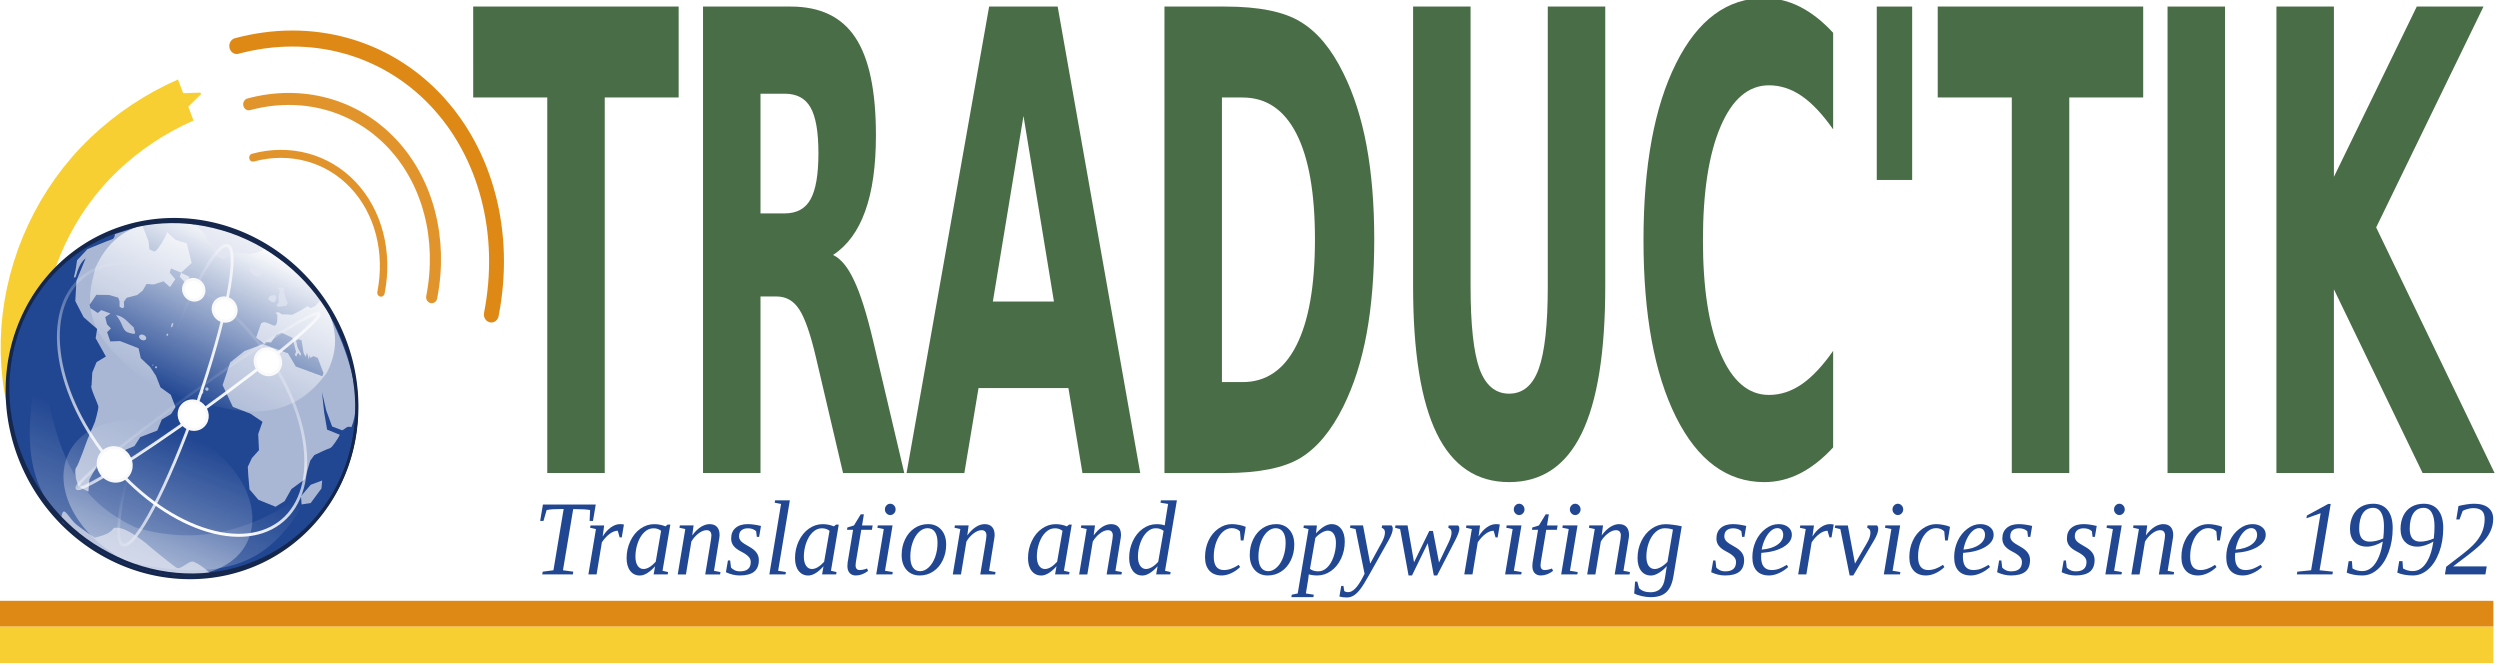<?xml version="1.0" encoding="UTF-8" standalone="no"?>
<!-- Created with Inkscape (http://www.inkscape.org/) -->

<svg
   xmlns:osb="http://www.openswatchbook.org/uri/2009/osb"
   xmlns:dc="http://purl.org/dc/elements/1.1/"
   xmlns:cc="http://creativecommons.org/ns#"
   xmlns:rdf="http://www.w3.org/1999/02/22-rdf-syntax-ns#"
   xmlns:svg="http://www.w3.org/2000/svg"
   xmlns="http://www.w3.org/2000/svg"
   xmlns:xlink="http://www.w3.org/1999/xlink"
   xmlns:sodipodi="http://sodipodi.sourceforge.net/DTD/sodipodi-0.dtd"
   xmlns:inkscape="http://www.inkscape.org/namespaces/inkscape"
   width="4535.607"
   height="1209.495"
   viewBox="0 0 1200 320"
   version="1.1"
   id="svg7678"
   inkscape:version="0.92.2 5c3e80d, 2017-08-06"
   sodipodi:docname="logo-traductik_EN.svg"
   inkscape:export-filename="/home/fred/Bureau/Images web &amp; marketing/Logo Traduc'tik/logo-traductik2400ppp.png"
   inkscape:export-xdpi="2400.0027"
   inkscape:export-ydpi="2400.0027">
  <defs
     id="defs7672">
    <linearGradient
       id="linearGradient1014"
       osb:paint="solid">
      <stop
         style="stop-color:#000000"
         offset="0"
         id="stop1012" />
    </linearGradient>
    <inkscape:perspective
       sodipodi:type="inkscape:persp3d"
       inkscape:vp_x="0 : 0.032592176 : 1"
       inkscape:vp_y="0 : 3.0063292 : 0"
       inkscape:vp_z="0.064092039 : 0.032592176 : 1"
       inkscape:persp3d-origin="0.032046025 : 0.021728119 : 1"
       id="perspective5022" />
    <marker
       inkscape:stockid="Arrow2Send"
       orient="auto"
       refY="0"
       refX="0"
       id="Arrow2Send-61-5-1"
       style="overflow:visible"
       inkscape:isstock="true">
      <path
         inkscape:connector-curvature="0"
         id="path5352-3-7-0"
         style="fill:#f8cd2a;fill-rule:evenodd;stroke:#f8cd2a;stroke-width:0.625;stroke-linejoin:round"
         d="M 8.719,4.034 -2.207,0.016 8.719,-4.002 c -1.745,2.372 -1.735,5.617 -6e-7,8.035 z"
         transform="matrix(-0.3,0,0,-0.3,0.69,0)" />
    </marker>
    <linearGradient
       id="linearGradient4018">
      <stop
         id="stop4020"
         style="stop-color:#ffffff;stop-opacity:0.3"
         offset="0" />
      <stop
         id="stop4022"
         style="stop-color:#ffffff;stop-opacity:0"
         offset="1" />
    </linearGradient>
    <linearGradient
       id="linearGradient4024">
      <stop
         id="stop4026"
         offset="0"
         style="stop-color:#ffffff" />
      <stop
         id="stop4034"
         style="stop-color:#ffffff;stop-opacity:0.498"
         offset="0.5" />
      <stop
         id="stop4028"
         offset="1"
         style="stop-color:#ffffff;stop-opacity:0" />
    </linearGradient>
    <marker
       id="a"
       orient="auto"
       overflow="visible"
       refX="0"
       refY="0"
       style="overflow:visible"
       transform="translate(-1.214,-0.796)">
      <path
         d="M 8.719,4.034 -2.207,0.016 8.719,-4.002 c -1.745,2.372 -1.735,5.617 -6e-7,8.035 z"
         transform="matrix(-0.3,0,0,-0.3,0.69,0)"
         id="path2"
         inkscape:connector-curvature="0"
         style="fill:#f8cd2a;fill-rule:evenodd;stroke:#f8cd2a;stroke-width:0.625;stroke-linejoin:round" />
    </marker>
    <linearGradient
       id="b"
       gradientTransform="matrix(0.028,0.011,-0.011,0.029,58.692,19.744)"
       gradientUnits="userSpaceOnUse"
       x1="369"
       x2="369"
       y1="614.862"
       y2="478.362">
      <stop
         offset="0"
         stop-color="#fff"
         stop-opacity=".3"
         id="stop5" />
      <stop
         offset="1"
         stop-color="#fff"
         stop-opacity="0"
         id="stop7" />
    </linearGradient>
    <linearGradient
       id="c"
       gradientTransform="matrix(-0.01,0.016,-0.038,-0.017,74.03,32.302)"
       gradientUnits="userSpaceOnUse"
       spreadMethod="reflect"
       x1="84.27"
       x2="398.27"
       y1="158.154"
       y2="158.154">
      <stop
         offset="0"
         stop-color="#fff"
         id="stop10" />
      <stop
         offset=".5"
         stop-color="#fff"
         stop-opacity=".498"
         id="stop12" />
      <stop
         offset="1"
         stop-color="#fff"
         stop-opacity="0"
         id="stop14" />
    </linearGradient>
    <linearGradient
       id="d"
       gradientTransform="matrix(0.006,-0.021,-0.044,-0.016,78.007,50.674)"
       gradientUnits="userSpaceOnUse"
       x1="149.805"
       x2="365.625"
       xlink:href="#e"
       y1="360.664"
       y2="360.664" />
    <linearGradient
       id="e">
      <stop
         offset="0"
         stop-color="#fff"
         id="stop18" />
      <stop
         offset="1"
         stop-color="#fff"
         stop-opacity="0"
         id="stop20" />
    </linearGradient>
    <linearGradient
       id="f"
       gradientTransform="matrix(-0.053,-0.02,-0.01,0.028,78.925,33.645)"
       gradientUnits="userSpaceOnUse"
       x1="213.151"
       x2="242.877"
       xlink:href="#e"
       y1="252.883"
       y2="252.883" />
    <linearGradient
       id="g"
       gradientTransform="matrix(-0.034,-0.294,-0.024,-0.009,78.417,105.531)"
       gradientUnits="userSpaceOnUse"
       x1="213.27"
       x2="242.759"
       xlink:href="#e"
       y1="252.883"
       y2="252.883" />
    <filter
       id="h"
       height="1.738"
       width="1.703"
       x="-0.351"
       y="-0.369">
      <feGaussianBlur
         stdDeviation="3.903"
         id="feGaussianBlur25" />
    </filter>
    <filter
       id="filter1901"
       height="1.738"
       width="1.703"
       x="-0.351"
       y="-0.369">
      <feGaussianBlur
         stdDeviation="3.903"
         id="feGaussianBlur1899" />
    </filter>
    <filter
       id="i"
       height="1.615"
       width="1.586"
       x="-0.293"
       y="-0.307">
      <feGaussianBlur
         stdDeviation="3.252"
         id="feGaussianBlur28" />
    </filter>
    <linearGradient
       id="j"
       gradientTransform="matrix(-0.245,-0.352,0.354,-0.237,-538.139,111.768)"
       gradientUnits="userSpaceOnUse"
       x1="210.781"
       x2="239.902"
       xlink:href="#e"
       y1="257.832"
       y2="257.832" />
    <filter
       id="filter1914"
       height="1.738"
       width="1.703"
       x="-0.351"
       y="-0.369">
      <feGaussianBlur
         stdDeviation="3.903"
         id="feGaussianBlur1912" />
    </filter>
    <filter
       id="filter1918"
       height="1.738"
       width="1.703"
       x="-0.351"
       y="-0.369">
      <feGaussianBlur
         stdDeviation="3.903"
         id="feGaussianBlur1916" />
    </filter>
  </defs>
  <sodipodi:namedview
     id="base"
     pagecolor="#ffffff"
     bordercolor="#666666"
     borderopacity="1.0"
     inkscape:pageopacity="0.0"
     inkscape:pageshadow="2"
     inkscape:zoom="0.14082076"
     inkscape:cx="1206.8395"
     inkscape:cy="342.86451"
     inkscape:document-units="mm"
     inkscape:current-layer="layer1"
     showgrid="false"
     fit-margin-top="0"
     fit-margin-left="0"
     fit-margin-right="0"
     fit-margin-bottom="0"
     inkscape:showpageshadow="false"
     showborder="false"
     inkscape:window-width="1920"
     inkscape:window-height="1176"
     inkscape:window-x="0"
     inkscape:window-y="0"
     inkscape:window-maximized="1"
     objecttolerance="10000"
     viewbox-width="1367.14"
     scale-x="1"
     viewbox-y="0"
     inkscape:pagecheckerboard="false"
     units="px"
     inkscape:object-nodes="false" />
  <g
     inkscape:label="Calque 1"
     inkscape:groupmode="layer"
     id="layer1"
     transform="translate(608.716,215.959)"
     style="opacity:0.96">
    <g
       id="g1136"
       transform="matrix(0.892,0,0,0.961,-65.803,3.959)">
      <rect
         ry="9.129"
         rx="4.6183418e-06"
         y="71.243"
         x="-608.716"
         height="12.911"
         width="1341.806"
         id="rect5628-9-75-54-1"
         style="color:#000000;fill:#dd840d;stroke-width:2.165;stroke-linecap:round;stroke-opacity:0" />
      <rect
         ry="12.889"
         rx="4.6183422e-06"
         y="84.153"
         x="-608.716"
         height="18.227"
         width="1341.806"
         id="rect5628-9-75-5-2-3"
         style="color:#000000;fill:#f8cd2a;stroke-width:2.165;stroke-linecap:round;stroke-opacity:0" />
      <g
         aria-label="TRADUC'TIK"
         transform="matrix(10.853,0,0,21.078,-1472.964,-643.814)"
         style="font-weight:bold;font-size:15.163px;font-family:sans-serif;-inkscape-font-specification:'sans-serif, Bold';letter-spacing:0px;word-spacing:0px;fill:#42673e;stroke-width:0.017px"
         id="text5026-8-1">
        <path
           d="m 103.1,19.843 h 10.188 v 2.154 h -3.665 v 8.899 h -2.85 v -8.899 h -3.672 z"
           style="-inkscape-font-specification:'sans-serif, Bold'"
           id="path1043"
           inkscape:connector-curvature="0" />
        <path
           d="m 118.545,24.744 q 0.896,0 1.281,-0.333 0.392,-0.333 0.392,-1.096 0,-0.755 -0.392,-1.081 -0.385,-0.326 -1.281,-0.326 h -1.199 v 2.836 z m -1.199,1.969 v 4.183 h -2.85 V 19.843 h 4.353 q 2.184,0 3.198,0.733 1.022,0.733 1.022,2.317 0,1.096 -0.533,1.799 -0.526,0.703 -1.592,1.037 0.585,0.133 1.044,0.607 0.466,0.466 0.94,1.422 l 1.547,3.139 h -3.036 l -1.347,-2.747 q -0.407,-0.829 -0.829,-1.133 -0.415,-0.304 -1.111,-0.304 z"
           style="-inkscape-font-specification:'sans-serif, Bold'"
           id="path1045"
           inkscape:connector-curvature="0" />
        <path
           d="m 132.613,28.883 h -4.457 l -0.703,2.014 h -2.865 l 4.094,-11.054 h 3.398 l 4.094,11.054 h -2.865 z m -3.746,-2.051 h 3.028 l -1.51,-4.398 z"
           style="-inkscape-font-specification:'sans-serif, Bold'"
           id="path1047"
           inkscape:connector-curvature="0" />
        <path
           d="m 140.225,21.997 v 6.745 h 1.022 q 1.747,0 2.665,-0.866 0.925,-0.866 0.925,-2.517 0,-1.644 -0.918,-2.502 -0.918,-0.859 -2.673,-0.859 z m -2.85,-2.154 h 3.006 q 2.517,0 3.746,0.363 1.236,0.355 2.117,1.214 0.777,0.748 1.155,1.725 0.378,0.977 0.378,2.214 0,1.251 -0.378,2.236 -0.378,0.977 -1.155,1.725 -0.888,0.859 -2.132,1.222 -1.244,0.355 -3.731,0.355 h -3.006 z"
           style="-inkscape-font-specification:'sans-serif, Bold'"
           id="path1049"
           inkscape:connector-curvature="0" />
        <path
           d="m 149.703,19.843 h 2.85 v 6.626 q 0,1.37 0.444,1.962 0.452,0.585 1.466,0.585 1.022,0 1.466,-0.585 0.452,-0.592 0.452,-1.962 v -6.626 h 2.85 v 6.626 q 0,2.347 -1.177,3.495 -1.177,1.148 -3.591,1.148 -2.406,0 -3.583,-1.148 -1.177,-1.148 -1.177,-3.495 z"
           style="-inkscape-font-specification:'sans-serif, Bold'"
           id="path1051"
           inkscape:connector-curvature="0" />
        <path
           d="m 170.53,30.29 q -0.785,0.407 -1.636,0.615 -0.851,0.207 -1.777,0.207 -2.762,0 -4.376,-1.54 -1.614,-1.547 -1.614,-4.191 0,-2.651 1.614,-4.191 1.614,-1.547 4.376,-1.547 0.925,0 1.777,0.207 0.851,0.207 1.636,0.615 v 2.288 q -0.792,-0.54 -1.562,-0.792 -0.77,-0.252 -1.621,-0.252 -1.525,0 -2.399,0.977 -0.874,0.977 -0.874,2.695 0,1.71 0.874,2.688 0.874,0.977 2.399,0.977 0.851,0 1.621,-0.252 0.77,-0.252 1.562,-0.792 z"
           style="-inkscape-font-specification:'sans-serif, Bold'"
           id="path1053"
           inkscape:connector-curvature="0" />
        <path
           d="m 174.448,19.843 v 4.109 h -1.755 v -4.109 z"
           style="-inkscape-font-specification:'sans-serif, Bold'"
           id="path1055"
           inkscape:connector-curvature="0" />
        <path
           d="m 175.715,19.843 h 10.188 v 2.154 h -3.665 v 8.899 h -2.85 v -8.899 h -3.672 z"
           style="-inkscape-font-specification:'sans-serif, Bold'"
           id="path1057"
           inkscape:connector-curvature="0" />
        <path
           d="m 187.11,19.843 h 2.85 v 11.054 h -2.85 z"
           style="-inkscape-font-specification:'sans-serif, Bold'"
           id="path1059"
           inkscape:connector-curvature="0" />
        <path
           d="m 192.509,19.843 h 2.85 v 4.035 l 4.109,-4.035 h 3.309 l -5.323,5.234 5.871,5.819 h -3.569 l -4.398,-4.353 v 4.353 h -2.85 z"
           style="-inkscape-font-specification:'sans-serif, Bold'"
           id="path1061"
           inkscape:connector-curvature="0" />
      </g>
      <path
         d="m -481.263,-205.868 c 39.679,-9.892 79.657,0.168 106.99,26.922 27.333,26.755 38.547,66.803 30.012,107.179"
         id="path32"
         inkscape:connector-curvature="0"
         style="fill:none;stroke:#dd840d;stroke-width:8;stroke-linecap:round" />
      <path
         d="m -474.788,-176.746 c 28.512,-7.108 57.239,0.12 76.879,19.345 19.641,19.225 27.699,48.002 21.565,77.015"
         id="path34"
         inkscape:connector-curvature="0"
         style="fill:none;stroke:#dd840d;stroke-width:6;stroke-linecap:round;stroke-opacity:0.906" />
      <path
         d="m -472.544,-150.115 c 19.958,-4.976 40.067,0.084 53.816,13.542 13.748,13.457 19.389,33.602 15.096,53.911"
         id="path36"
         inkscape:connector-curvature="0"
         style="fill:none;stroke:#dd840d;stroke-width:4;stroke-linecap:round;stroke-opacity:0.906" />
      <path
         d="m -563.625,23.685 c -50.705,-48.29 -41.61,-128.931 11.083,-175.525 12.815,-11.332 27.754,-20.503 43.857,-27.049"
         id="path38"
         inkscape:connector-curvature="0"
         style="fill:none;stroke:#f8cd2a;stroke-width:22.148;marker-end:url(#a)" />
      <g
         transform="matrix(15.288,0,0,15.028,-1496.245,-572.363)"
         id="g84"
         style="stroke-width:0.1">
        <path
           d="M 70.273,38.341 A 6.226,5.883 26.568 0 1 58.658,33.871 6.226,5.883 26.568 1 1 70.273,38.341 Z"
           id="path40"
           inkscape:connector-curvature="0"
           style="fill:#183f8e;stroke:#0b1e46" />
        <path
           d="m 59.424,34.714 c -0.45,2.558 -1.042,5.145 3.056,6.796 4.745,1.063 5.558,-0.897 6.731,-2.566 -1.863,1.382 -3.909,2.141 -6.379,1.445 -2.79,-1.222 -2.846,-3.551 -3.408,-5.675 z"
           id="path42"
           inkscape:connector-curvature="0"
           style="fill:url(#b)" />
        <path
           d="m 69.966,37.403 c 0,0 -0.213,0.336 -0.294,0.352 -0.081,0.016 -0.55,0.23 -0.55,0.23 l -0.143,0.183 -0.192,0.618 -0.474,0.33 -0.236,0.398 -0.321,0.187 -0.604,-0.232 -0.311,-0.346 -0.043,-0.458 -0.017,-0.293 0.145,-0.29 0.248,-0.262 -0.027,-0.535 0.151,-0.407 -0.426,-0.271 -0.619,-0.226 -0.359,-0.723 0.268,-0.756 0.505,-0.378 0.649,-0.227 0.879,0.303 0.276,0.44 0.934,0.324 0.039,-0.104 -0.201,-0.507 -0.154,-0.059 -0.112,0.064 c 0,0 -0.005,-0.121 -0.021,-0.08 -0.016,0.042 -0.025,0.134 -0.025,0.134 l -0.066,-0.228 -0.05,0.136 -0.072,-0.136 -0.069,-0.417 -0.11,-0.035 -0.084,0.05 0.057,0.235 0.123,0.212 -0.035,0.055 -0.066,-0.094 -0.045,0.044 -0.02,0.074 -0.061,-0.051 0.046,-0.106 -0.129,-0.468 -0.379,-0.166 -0.186,0.073 -0.189,0.256 -0.171,-0.025 -0.061,0.066 -0.291,-0.208 0.176,-0.474 0.094,-0.039 c 0.062,-0.004 0.166,0.035 0.348,0.113 0.118,0.035 0.132,-0.146 0.132,-0.354 l -0.067,-0.074 0.1,-0.016 0.12,0.067 0.369,0.018 0.255,-0.122 0.285,-0.165 0.098,0.065 0.16,-0.062 0.214,-0.211 c 0.197,0.338 0.412,0.685 0.546,0.995 0.602,1.259 0.871,2.471 0.523,3.236 -0.159,-0.05 -0.191,0.044 -0.322,0.104 L 69.748,37.033 69.541,36.5 69.391,35.894 l 0.077,0.668 0.104,0.575 0.449,0.173 z"
           id="path44"
           inkscape:connector-curvature="0"
           style="opacity:0.7;fill:#e3e6f1" />
        <path
           d="m 64.236,36.389 -0.156,0.23 -0.328,0.186 -0.158,0.363 -0.597,0.217 -0.206,0.3 -0.521,0.201 -0.554,0.099 -0.262,0.39 -0.249,0.417 -0.035,0.411 -0.355,-0.181 -0.065,-0.204 c 0,0 -0.091,-0.325 -0.006,-0.426 0.085,-0.101 0.39,-0.921 0.39,-0.921 l 0.266,-0.59 c 0,0 0.128,-0.407 0.12,-0.512 -0.006,-0.08 -0.314,-0.665 -0.239,-0.696 l 0.026,-0.435 0.151,-0.344 0.328,-0.186 -0.361,-0.608 0.052,-0.309 -0.474,-0.389 -0.294,-0.537 0.04,-0.677 0.324,-0.746 c -0.201,0.156 -0.282,0.386 -0.35,0.624 l -0.067,0.022 0.068,-0.284 0.046,-0.292 0.365,-0.373 c 0,0 0.81,-0.317 0.861,-0.325 0.089,-0.014 0.118,-0.167 0.103,-0.173 l 0.968,-0.289 0.222,0.53 0.028,0.261 c 0,0 0.117,0.056 0.161,0.074 0.102,0.042 0.494,-0.61 0.454,-0.648 l 0.316,0.265 0.385,0.112 0.172,0.651 -0.371,0.327 0.085,0.04 0.216,0.095 -0.122,0.227 -0.228,-0.231 0.05,-0.136 -0.362,-0.139 -0.039,0.14 0.195,0.218 -0.186,0.263 -0.229,-0.195 -0.341,0.107 -0.258,-0.016 -0.129,0.213 -0.195,0.152 -0.374,0.095 -0.098,0.129 0.008,0.182 -0.063,0.035 -0.095,-0.048 -0.004,-0.192 -0.046,-0.113 -0.319,-0.087 -0.45,-0.006 -0.235,0.327 0.031,0.119 0.255,0.158 0.123,-0.096 0.322,0.112 -0.183,0.12 0.062,0.239 0.138,0.136 -0.135,0.127 0.112,0.306 0.343,-0.011 0.652,0.239 0.079,0.329 0.33,0.294 0.205,0.294 0.159,0.383 0.361,0.246 z"
           id="path46"
           inkscape:connector-curvature="0"
           style="opacity:0.7;fill:#e3e6f1" />
        <path
           d="m 63.201,34.12 a 0.129,0.089 21.639 0 1 -0.242,-0.093 0.129,0.089 21.639 1 1 0.242,0.093 z"
           id="path48"
           inkscape:connector-curvature="0"
           style="opacity:0.7;fill:#e3e6f1" />
        <path
           d="m 66.815,30.775 c 2.419,1.375 3.639,2.842 2.746,4.474 -1.576,2.054 -3.724,1.16 -5.806,0.608 -2.964,-1.828 -2.656,-2.976 -2.329,-4.12 0.988,-2.016 3.119,-1.634 5.389,-0.961 z"
           id="path50"
           inkscape:connector-curvature="0"
           style="fill:url(#c)" />
        <path
           d="m 63.976,33.995 a 0.029,0.039 19.521 1 1 0.003,-0.021"
           id="path52"
           inkscape:connector-curvature="0"
           style="opacity:0.7;fill:#e3e6f1" />
        <path
           d="m 62.766,33.738 c 0.014,0.154 0.192,0.299 -0.235,0.16 -0.181,-0.096 -0.151,-0.31 -0.391,-0.568 0.297,0.043 0.428,0.261 0.627,0.408 z"
           id="path54"
           inkscape:connector-curvature="0"
           style="opacity:0.7;fill:#e3e6f1" />
        <path
           d="m 64.146,33.672 a 0.029,0.078 20.282 1 1 0.01,-0.04"
           id="path56"
           inkscape:connector-curvature="0"
           style="opacity:0.7;fill:#e3e6f1" />
        <path
           d="m 63.585,35.079 a 0.035,0.033 26.568 1 1 0.001,-0.019"
           id="path58"
           inkscape:connector-curvature="0"
           style="opacity:0.7;fill:#e3e6f1" />
        <path
           d="m 63.452,34.998 a 0.012,0.028 20.248 1 1 0.003,-0.014"
           id="path60"
           inkscape:connector-curvature="0"
           style="opacity:0.7;fill:#e3e6f1" />
        <path
           d="m 65.397,35.812 a 0.059,0.056 26.568 1 1 0.002,-0.031"
           id="path62"
           inkscape:connector-curvature="0"
           style="opacity:0.7;fill:#e3e6f1" />
        <path
           d="m 65.211,35.907 a 0.029,0.056 20.137 1 1 0.006,-0.029"
           id="path64"
           inkscape:connector-curvature="0"
           style="opacity:0.7;fill:#e3e6f1" />
        <path
           d="m 65.091,36.028 a 0.024,0.033 19.744 1 1 0.003,-0.018"
           id="path66"
           inkscape:connector-curvature="0"
           style="opacity:0.7;fill:#e3e6f1" />
        <path
           d="m 69.399,38.828 -0.405,0.143 -0.343,0.381 0.024,0.272 0.318,-0.045 0.215,-0.275 0.166,-0.21 z"
           id="path68"
           inkscape:connector-curvature="0"
           style="opacity:0.7;fill:#e3e6f1" />
        <path
           d="m 68.14,33.025 -0.087,8.39e-4 -0.094,0.019 -0.113,0.012 -0.048,-0.066 0.076,-0.087 -0.014,-0.177 0.036,-0.137 0.012,-0.091 -0.071,-0.062 0.092,-0.033 0.145,0.056 -0.027,0.072 0.07,0.24 0.067,0.149 z"
           id="path70"
           inkscape:connector-curvature="0"
           style="opacity:0.7;fill:#e3e6f1" />
        <path
           d="m 67.722,32.905 0.046,-0.085 0.015,-0.118 -0.074,-0.035 -0.155,0.029 -0.053,0.103 c 0,0 0.079,0.078 0.111,0.091 0.032,0.012 0.11,0.015 0.11,0.015 z"
           id="path72"
           inkscape:connector-curvature="0"
           style="opacity:0.7;fill:#e3e6f1" />
        <path
           d="m 67.37,31.116 c -0.036,0.097 -0.511,0.187 -0.511,0.187 l -0.608,-0.055 -0.297,0.215 c 0,0 -0.26,-0.059 -0.274,-0.099 -0.014,-0.04 -0.102,-0.307 -0.102,-0.307 0,0 -0.274,-0.202 -0.229,-0.239 0.081,-0.068 -0.466,-0.531 -0.497,-0.522 0.714,0.073 1.641,0.321 2.517,0.82 z"
           id="path74"
           inkscape:connector-curvature="0"
           style="opacity:0.7;fill:#e3e6f1" />
        <path
           d="m 66.942,31.974 0.206,0.086 0.105,-0.049 0.059,-0.101 -0.155,-0.087 -0.205,-0.051 -0.12,0.05 0.002,0.014 z"
           id="path76"
           inkscape:connector-curvature="0"
           style="opacity:0.7;fill:#e3e6f1" />
        <path
           d="m 64.276,37.104 c -1.8,-0.653 -3.553,-0.154 -3.917,1.114 -0.364,1.268 0.801,2.825 2.6,3.478 1.8,0.653 3.553,0.154 3.917,-1.114 0.364,-1.268 -0.801,-2.825 -2.6,-3.478 z"
           id="path78"
           inkscape:connector-curvature="0"
           style="opacity:0.468;fill:url(#d);fill-rule:evenodd" />
        <path
           d="m 63.47,35.703 c -1.021,2.746 -1.507,5.103 -1.087,5.265 0.421,0.162 1.589,-1.933 2.61,-4.679 1.021,-2.746 1.507,-5.103 1.087,-5.265 -0.421,-0.162 -1.589,1.933 -2.61,4.679 z"
           id="path80"
           inkscape:connector-curvature="0"
           style="fill:none;stroke:url(#f)" />
        <path
           d="m 63.972,31.896 c -2.389,-0.886 -4.105,0.29 -3.831,2.626 0.273,2.336 2.432,4.948 4.821,5.834 2.389,0.886 4.105,-0.29 3.831,-2.626 -0.273,-2.336 -2.432,-4.948 -4.821,-5.834 z"
           id="path82"
           inkscape:connector-curvature="0"
           style="fill:none;stroke:url(#g)" />
      </g>
      <path
         d="m 206.934,339.082 c 0,7.011 -5.968,12.695 -13.33,12.695 -7.362,0 -13.33,-5.684 -13.33,-12.695 0,-7.011 5.968,-12.695 13.33,-12.695 7.362,0 13.33,5.684 13.33,12.695 z"
         transform="matrix(0.442,0.167,-0.161,0.424,-518.746,-250.328)"
         id="path86"
         inkscape:connector-curvature="0"
         style="fill:#ffffff;fill-rule:evenodd;stroke:#f9f9f9;stroke-width:3.266;filter:url(#h)" />
      <path
         d="m 206.934,339.082 c 0,7.011 -5.968,12.695 -13.33,12.695 -7.362,0 -13.33,-5.684 -13.33,-12.695 0,-7.011 5.968,-12.695 13.33,-12.695 7.362,0 13.33,5.684 13.33,12.695 z"
         transform="matrix(0.393,0.149,-0.143,0.377,-531.985,-240.797)"
         id="path88"
         inkscape:connector-curvature="0"
         style="fill:#ffffff;fill-rule:evenodd;stroke:#f9f9f9;stroke-width:3.674;filter:url(#h)" />
      <path
         d="m 206.934,339.082 c 0,7.011 -5.968,12.695 -13.33,12.695 -7.362,0 -13.33,-5.684 -13.33,-12.695 0,-7.011 5.968,-12.695 13.33,-12.695 7.362,0 13.33,5.684 13.33,12.695 z"
         transform="matrix(0.632,0.239,-0.23,0.609,-591.295,-249.648)"
         id="path90"
         inkscape:connector-curvature="0"
         style="fill:#ffffff;fill-rule:evenodd;stroke:#f9f9f9;stroke-width:2.278;filter:url(#i)" />
      <path
         d="m -505.079,-32.823 c 35.978,-24.078 66.468,-41.697 68.1,-39.353 1.633,2.344 -26.21,23.762 -62.189,47.84 -35.978,24.078 -66.468,41.697 -68.1,39.353 -1.633,-2.344 26.21,-23.762 62.189,-47.84 z"
         id="path92"
         inkscape:connector-curvature="0"
         style="fill:none;stroke:url(#j);stroke-width:1.512" />
      <path
         d="m 206.934,339.082 c 0,7.011 -5.968,12.695 -13.33,12.695 -7.362,0 -13.33,-5.684 -13.33,-12.695 0,-7.011 5.968,-12.695 13.33,-12.695 7.362,0 13.33,5.684 13.33,12.695 z"
         transform="matrix(0.491,0.186,-0.178,0.472,-499.187,-244.204)"
         id="path94"
         inkscape:connector-curvature="0"
         style="fill:#ffffff;fill-rule:evenodd;stroke:#f9f9f9;stroke-width:2.939;filter:url(#h)" />
      <path
         d="m 206.934,339.082 c 0,7.011 -5.968,12.695 -13.33,12.695 -7.362,0 -13.33,-5.684 -13.33,-12.695 0,-7.011 5.968,-12.695 13.33,-12.695 7.362,0 13.33,5.684 13.33,12.695 z"
         transform="matrix(0.54,0.204,-0.196,0.519,-542.772,-236.961)"
         id="path96"
         inkscape:connector-curvature="0"
         style="fill:#ffffff;fill-rule:evenodd;stroke:#f9f9f9;stroke-width:2.672;filter:url(#h)" />
      <path
         d="m -557.653,39.716 c 12.491,-2.742 7.744,-5.29 12.267,-4.983 6.909,0.469 18.253,10.123 18.253,10.123 0,0 8.757,6.72 13.277,9.772 2.472,1.669 6.825,-3.953 9.594,-2.813 5.148,2.12 9.309,6.319 9.309,6.319 0,0 -7.451,-0.641 -9.63,0.075 -4.384,1.441 -14.866,-0.624 -20.753,-1.783 -5.887,-1.159 -11.642,-3.61 -17.212,-5.871 -6.376,-2.587 -17.694,-8.829 -17.694,-8.829 0,0 -7.665,-3.217 -9.952,-6.327 -1.973,-2.682 -7.193,-1.981 -4.871,-7.968 1.154,-2.975 3.884,3.106 7.824,5.968 4.438,3.224 9.588,6.317 9.588,6.317 z"
         id="path98"
         inkscape:connector-curvature="0"
         style="opacity:0.7;fill:#e3e6f1;stroke-width:1.512" />
      <ellipse
         cx="-488.178"
         cy="152.849"
         rx="94.725"
         ry="87.284"
         transform="matrix(0.935,0.354,-0.354,0.935,0,0)"
         id="ellipse100"
         style="fill:none;stroke:#0b1e46;stroke-width:1.512" />
      <g
         id="text4612"
         style="font-style:italic;font-size:53.862px;font-family:'Liberation Serif';-inkscape-font-specification:'Liberation Serif, Italic';letter-spacing:0px;word-spacing:0px;fill:#183f8e;stroke-width:4px"
         transform="scale(1.01,0.99)"
         aria-label="Translation and copywriting services since 1992">
        <path
           inkscape:connector-curvature="0"
           id="path2077"
           style="-inkscape-font-specification:'Liberation Serif, Italic'"
           d="m -313.725,58.658 0.263,-1.394 5.707,-0.71 5.444,-30.902 h -1.341 q -5.234,0 -7.732,0.526 l -1.683,5.497 h -1.762 l 1.473,-8.284 h 28.141 l -1.473,8.284 h -1.788 l 0.263,-5.497 q -2.367,-0.473 -7.732,-0.473 h -1.289 l -5.444,30.85 5.497,0.71 -0.263,1.394 z" />
        <path
           inkscape:connector-curvature="0"
           id="path2079"
           style="-inkscape-font-specification:'Liberation Serif, Italic'"
           d="m -272.276,33.279 q 1.315,0 2.078,0.21 l -1.157,6.47 h -1.131 l -0.999,-3.34 q -2.104,0 -4.366,1.604 -2.235,1.604 -4.103,4.234 l -2.814,16.201 h -4.366 l 4.024,-22.881 -3.103,-0.657 0.21,-1.183 h 7.285 l -0.815,5.576 q 1.972,-2.972 4.392,-4.602 2.446,-1.631 4.865,-1.631 z" />
        <path
           inkscape:connector-curvature="0"
           id="path2081"
           style="-inkscape-font-specification:'Liberation Serif, Italic'"
           d="m -249.632,56.817 2.972,0.657 -0.21,1.183 h -7.495 l 0.763,-4.103 q -4.445,4.655 -8.127,4.655 -3.182,0 -5.128,-2.341 -1.92,-2.341 -1.92,-6.443 0,-4.602 1.999,-8.6 2.025,-4.024 5.391,-6.259 3.366,-2.262 7.311,-2.262 3.182,0 5.996,1.105 l 1.183,-0.894 h 1.42 z m -0.763,-20.172 q -1.026,-0.71 -1.92,-0.973 -0.894,-0.289 -2.209,-0.289 -2.63,0 -4.839,1.999 -2.183,1.972 -3.445,5.339 -1.262,3.366 -1.262,7.022 0,2.814 1.157,4.497 1.157,1.683 3.156,1.683 2.972,0 6.496,-3.656 z" />
        <path
           inkscape:connector-curvature="0"
           id="path2083"
           style="-inkscape-font-specification:'Liberation Serif, Italic'"
           d="m -223.595,38.986 q 0,-1.183 -0.631,-1.92 -0.631,-0.736 -1.999,-0.736 -1.946,0 -4.261,1.657 -2.288,1.657 -3.787,4.103 l -2.893,16.569 h -4.366 l 4.024,-22.907 -3.103,-0.657 0.21,-1.183 h 7.311 l -0.71,5.05 q 2.209,-2.84 4.576,-4.261 2.367,-1.42 4.655,-1.42 2.656,0 3.998,1.446 1.341,1.42 1.341,4.103 0,0.368 -0.105,1.131 -0.105,0.763 -2.867,16.885 l 3.445,0.631 -0.21,1.183 h -7.916 l 2.683,-15.307 q 0.605,-3.34 0.605,-4.366 z" />
        <path
           inkscape:connector-curvature="0"
           id="path2085"
           style="-inkscape-font-specification:'Liberation Serif, Italic'"
           d="m -198.321,51.399 q 0,3.971 -2.525,5.891 -2.525,1.894 -7.653,1.894 -3.629,0 -7.364,-1.631 l 1.078,-5.944 h 1.183 l 0.447,3.603 q 0.684,0.736 1.92,1.315 1.262,0.579 2.84,0.579 5.76,0 5.76,-4.708 0,-1.552 -1.236,-2.761 -1.21,-1.21 -3.971,-2.551 -2.656,-1.289 -3.945,-2.84 -1.289,-1.578 -1.289,-3.682 0,-3.472 2.341,-5.365 2.341,-1.92 6.496,-1.92 2.972,0 7.048,0.92 l -0.973,5.497 h -1.236 l -0.368,-2.84 q -1.657,-1.473 -4.366,-1.473 -2.157,0 -3.445,0.999 -1.289,0.973 -1.289,3.051 0,1.42 1.105,2.498 1.105,1.078 4.182,2.656 2.735,1.42 3.998,3.051 1.262,1.631 1.262,3.761 z" />
        <path
           inkscape:connector-curvature="0"
           id="path2087"
           style="-inkscape-font-specification:'Liberation Serif, Italic'"
           d="m -188.038,56.817 4.129,0.657 -0.21,1.183 h -8.6 l 6.233,-35.557 -3.393,-0.631 0.21,-1.183 h 7.864 z" />
        <path
           inkscape:connector-curvature="0"
           id="path2089"
           style="-inkscape-font-specification:'Liberation Serif, Italic'"
           d="m -159.897,56.817 2.972,0.657 -0.21,1.183 h -7.495 l 0.763,-4.103 q -4.445,4.655 -8.127,4.655 -3.182,0 -5.128,-2.341 -1.92,-2.341 -1.92,-6.443 0,-4.602 1.999,-8.6 2.025,-4.024 5.391,-6.259 3.366,-2.262 7.311,-2.262 3.182,0 5.996,1.105 l 1.183,-0.894 h 1.42 z m -0.763,-20.172 q -1.026,-0.71 -1.92,-0.973 -0.894,-0.289 -2.209,-0.289 -2.63,0 -4.839,1.999 -2.183,1.972 -3.445,5.339 -1.262,3.366 -1.262,7.022 0,2.814 1.157,4.497 1.157,1.683 3.156,1.683 2.972,0 6.496,-3.656 z" />
        <path
           inkscape:connector-curvature="0"
           id="path2091"
           style="-inkscape-font-specification:'Liberation Serif, Italic'"
           d="m -146.773,54.082 q 0,1.183 0.579,1.788 0.605,0.579 1.525,0.579 1.92,0 3.998,-0.789 l 0.552,1.236 q -3.235,2.288 -6.549,2.288 -2.078,0 -3.287,-1.262 -1.183,-1.262 -1.183,-3.524 0,-0.763 0.132,-1.788 0.158,-1.052 2.893,-16.464 h -3.235 l 0.21,-1.183 3.498,-1.026 3.603,-5.602 h 1.683 l -0.973,5.602 h 5.654 l -0.421,2.209 h -5.654 l -2.551,14.439 q -0.473,2.42 -0.473,3.498 z" />
        <path
           inkscape:connector-curvature="0"
           id="path2093"
           style="-inkscape-font-specification:'Liberation Serif, Italic'"
           d="m -131.099,56.817 4.129,0.657 -0.21,1.183 h -8.6 l 4.024,-22.881 -3.393,-0.657 0.21,-1.183 h 7.864 z m 5.654,-30.955 q 0,1.157 -0.842,1.999 -0.842,0.842 -2.025,0.842 -1.157,0 -1.999,-0.842 -0.842,-0.842 -0.842,-1.999 0,-1.183 0.842,-2.025 0.842,-0.842 1.999,-0.842 1.183,0 2.025,0.842 0.842,0.842 0.842,2.025 z" />
        <path
           inkscape:connector-curvature="0"
           id="path2095"
           style="-inkscape-font-specification:'Liberation Serif, Italic'"
           d="m -117.607,49.716 q 0,3.55 1.368,5.444 1.394,1.867 3.866,1.867 2.393,0 4.55,-1.92 2.183,-1.92 3.445,-5.234 1.262,-3.34 1.262,-7.154 0,-3.629 -1.394,-5.497 -1.368,-1.894 -3.945,-1.894 -2.393,0 -4.55,1.92 -2.13,1.92 -3.366,5.26 -1.236,3.314 -1.236,7.206 z m 4.997,9.468 q -4.366,0 -6.996,-2.788 -2.63,-2.814 -2.63,-7.574 0,-4.234 1.815,-7.837 1.815,-3.603 5.023,-5.654 3.235,-2.051 7.259,-2.051 4.366,0 6.996,2.814 2.63,2.788 2.63,7.548 0,4.234 -1.815,7.837 -1.815,3.603 -5.05,5.654 -3.209,2.051 -7.232,2.051 z" />
        <path
           inkscape:connector-curvature="0"
           id="path2097"
           style="-inkscape-font-specification:'Liberation Serif, Italic'"
           d="m -77.052,38.986 q 0,-1.183 -0.631,-1.92 -0.631,-0.736 -1.999,-0.736 -1.946,0 -4.261,1.657 -2.288,1.657 -3.787,4.103 l -2.893,16.569 h -4.366 l 4.024,-22.907 -3.103,-0.657 0.21,-1.183 h 7.311 l -0.71,5.05 q 2.209,-2.84 4.576,-4.261 2.367,-1.42 4.655,-1.42 2.656,0 3.998,1.446 1.341,1.42 1.341,4.103 0,0.368 -0.105,1.131 -0.105,0.763 -2.867,16.885 l 3.445,0.631 -0.21,1.183 h -7.916 l 2.683,-15.307 q 0.605,-3.34 0.605,-4.366 z" />
        <path
           inkscape:connector-curvature="0"
           id="path2099"
           style="-inkscape-font-specification:'Liberation Serif, Italic'"
           d="m -35.761,56.817 2.972,0.657 -0.21,1.183 h -7.495 l 0.763,-4.103 q -4.445,4.655 -8.127,4.655 -3.182,0 -5.128,-2.341 -1.92,-2.341 -1.92,-6.443 0,-4.602 1.999,-8.6 2.025,-4.024 5.391,-6.259 3.366,-2.262 7.311,-2.262 3.182,0 5.996,1.105 l 1.183,-0.894 h 1.42 z m -0.763,-20.172 q -1.026,-0.71 -1.92,-0.973 -0.894,-0.289 -2.209,-0.289 -2.63,0 -4.839,1.999 -2.183,1.972 -3.445,5.339 -1.262,3.366 -1.262,7.022 0,2.814 1.157,4.497 1.157,1.683 3.156,1.683 2.972,0 6.496,-3.656 z" />
        <path
           inkscape:connector-curvature="0"
           id="path2101"
           style="-inkscape-font-specification:'Liberation Serif, Italic'"
           d="m -9.725,38.986 q 0,-1.183 -0.631,-1.92 -0.631,-0.736 -1.999,-0.736 -1.946,0 -4.261,1.657 -2.288,1.657 -3.787,4.103 l -2.893,16.569 h -4.366 l 4.024,-22.907 -3.103,-0.657 0.21,-1.183 h 7.311 l -0.71,5.05 q 2.209,-2.84 4.576,-4.261 2.367,-1.42 4.655,-1.42 2.656,0 3.998,1.446 1.341,1.42 1.341,4.103 0,0.368 -0.105,1.131 -0.105,0.763 -2.867,16.885 l 3.445,0.631 -0.21,1.183 h -7.916 l 2.683,-15.307 q 0.605,-3.34 0.605,-4.366 z" />
        <path
           inkscape:connector-curvature="0"
           id="path2103"
           style="-inkscape-font-specification:'Liberation Serif, Italic'"
           d="m 17.943,33.91 q 0.105,-1.262 1.788,-10.809 l -4.05,-0.631 0.21,-1.183 h 8.521 l -6.312,35.531 2.972,0.657 -0.21,1.183 h -7.495 l 0.763,-4.103 q -4.445,4.655 -8.127,4.655 -3.235,0 -5.128,-2.42 -1.894,-2.446 -1.894,-6.47 0,-4.497 1.92,-8.442 1.946,-3.971 5.313,-6.259 3.366,-2.314 7.39,-2.314 2.472,0 4.339,0.605 z m -0.605,2.735 q -0.92,-0.605 -1.894,-0.947 -0.973,-0.342 -2.367,-0.342 -2.472,0 -4.629,1.946 -2.157,1.946 -3.472,5.365 -1.315,3.419 -1.315,7.075 0,2.814 1.157,4.497 1.157,1.683 3.13,1.683 1.473,0 3.182,-0.947 1.736,-0.973 3.34,-2.709 z" />
        <path
           inkscape:connector-curvature="0"
           id="path2105"
           style="-inkscape-font-specification:'Liberation Serif, Italic'"
           d="m 58.103,54.924 q -2.13,1.972 -4.787,3.13 -2.656,1.131 -5.05,1.131 -4.234,0 -6.549,-2.446 -2.314,-2.446 -2.314,-6.759 0,-4.576 1.841,-8.337 1.841,-3.787 5.234,-6.075 3.419,-2.288 7.154,-2.288 1.867,0 3.971,0.394 2.104,0.394 3.472,0.973 l -1.183,6.891 H 58.445 L 58.024,36.961 q -1.657,-1.657 -4.418,-1.657 -2.525,0 -4.734,1.867 -2.183,1.867 -3.498,5.207 -1.315,3.34 -1.315,7.338 0,6.733 5.418,6.733 3.761,0 7.837,-2.63 z" />
        <path
           inkscape:connector-curvature="0"
           id="path2107"
           style="-inkscape-font-specification:'Liberation Serif, Italic'"
           d="m 67.86,49.716 q 0,3.55 1.368,5.444 1.394,1.867 3.866,1.867 2.393,0 4.55,-1.92 2.183,-1.92 3.445,-5.234 1.262,-3.34 1.262,-7.154 0,-3.629 -1.394,-5.497 -1.368,-1.894 -3.945,-1.894 -2.393,0 -4.55,1.92 -2.13,1.92 -3.366,5.26 -1.236,3.314 -1.236,7.206 z m 4.997,9.468 q -4.366,0 -6.996,-2.788 -2.63,-2.814 -2.63,-7.574 0,-4.234 1.815,-7.837 1.815,-3.603 5.023,-5.654 3.235,-2.051 7.259,-2.051 4.366,0 6.996,2.814 2.63,2.788 2.63,7.548 0,4.234 -1.815,7.837 -1.815,3.603 -5.05,5.654 -3.209,2.051 -7.232,2.051 z" />
        <path
           inkscape:connector-curvature="0"
           id="path2109"
           style="-inkscape-font-specification:'Liberation Serif, Italic'"
           d="m 94.686,58.606 -0.289,2.367 -1.262,7.285 4.208,0.631 -0.21,1.236 H 85.402 l 0.21,-1.236 3.182,-0.631 5.76,-32.48 -2.709,-0.657 0.21,-1.183 h 6.969 L 98.526,37.934 q 4.602,-4.655 8.284,-4.655 3.182,0 5.102,2.341 1.946,2.341 1.946,6.443 0,4.629 -1.972,8.626 -1.972,3.971 -5.365,6.233 -3.393,2.262 -7.364,2.262 -1.21,0 -2.525,-0.184 -1.289,-0.158 -1.946,-0.394 z m 0.631,-2.761 q 1.631,1.262 4.418,1.262 2.604,0 4.708,-1.92 2.13,-1.92 3.419,-5.365 1.289,-3.472 1.289,-7.075 0,-2.919 -1.183,-4.55 -1.157,-1.631 -3.13,-1.631 -1.394,0 -3.287,1.026 -1.894,1.026 -3.366,2.63 z" />
        <path
           inkscape:connector-curvature="0"
           id="path2111"
           style="-inkscape-font-specification:'Liberation Serif, Italic'"
           d="m 116.857,33.936 h 6.733 l 3.813,19.252 6.18,-10.678 q 1.683,-2.946 1.683,-5.076 0,-0.973 -0.552,-1.552 -0.552,-0.579 -1.183,-0.763 l 0.21,-1.183 h 4.997 q 0.684,0.605 0.684,1.657 0,2.078 -2.183,5.786 l -10.415,17.542 q -2.998,5.102 -4.76,7.232 -1.736,2.13 -3.445,3.13 -1.709,0.999 -3.708,0.999 -2.13,0 -3.919,-0.473 l 0.973,-5.339 h 1.183 l 0.421,2.525 q 0.657,0.605 2.157,0.605 3.55,0 7.495,-7.101 l 1.183,-2.157 -4.813,-22.565 -2.946,-0.657 z" />
        <path
           inkscape:connector-curvature="0"
           id="path2113"
           style="-inkscape-font-specification:'Liberation Serif, Italic'"
           d="m 163.039,59.184 h -1.736 l -3.261,-16.28 -8.363,16.28 h -1.841 l -4.497,-23.407 -2.683,-0.657 0.21,-1.183 h 6.443 l 3.445,18.594 8.127,-15.806 h 1.972 l 3.209,15.911 5.181,-10.231 q 1.499,-2.998 1.499,-4.971 0,-0.973 -0.552,-1.552 -0.552,-0.579 -1.183,-0.763 l 0.21,-1.183 h 4.997 q 0.684,0.605 0.684,1.657 0,1.788 -2.183,5.786 z" />
        <path
           inkscape:connector-curvature="0"
           id="path2115"
           style="-inkscape-font-specification:'Liberation Serif, Italic'"
           d="m 194.389,33.279 q 1.315,0 2.078,0.21 l -1.157,6.47 h -1.131 l -0.999,-3.34 q -2.104,0 -4.366,1.604 -2.235,1.604 -4.103,4.234 l -2.814,16.201 h -4.366 l 4.024,-22.881 -3.103,-0.657 0.21,-1.183 h 7.285 l -0.815,5.576 q 1.972,-2.972 4.392,-4.602 2.446,-1.631 4.865,-1.631 z" />
        <path
           inkscape:connector-curvature="0"
           id="path2117"
           style="-inkscape-font-specification:'Liberation Serif, Italic'"
           d="m 203.962,56.817 4.129,0.657 -0.21,1.183 h -8.6 l 4.024,-22.881 -3.393,-0.657 0.21,-1.183 h 7.864 z m 5.654,-30.955 q 0,1.157 -0.842,1.999 -0.842,0.842 -2.025,0.842 -1.157,0 -1.999,-0.842 -0.842,-0.842 -0.842,-1.999 0,-1.183 0.842,-2.025 0.842,-0.842 1.999,-0.842 1.183,0 2.025,0.842 0.842,0.842 0.842,2.025 z" />
        <path
           inkscape:connector-curvature="0"
           id="path2119"
           style="-inkscape-font-specification:'Liberation Serif, Italic'"
           d="m 218.164,54.082 q 0,1.183 0.579,1.788 0.605,0.579 1.525,0.579 1.92,0 3.998,-0.789 l 0.552,1.236 q -3.235,2.288 -6.549,2.288 -2.078,0 -3.287,-1.262 -1.183,-1.262 -1.183,-3.524 0,-0.763 0.132,-1.788 0.158,-1.052 2.893,-16.464 h -3.235 l 0.21,-1.183 3.498,-1.026 3.603,-5.602 h 1.683 l -0.973,5.602 h 5.654 l -0.421,2.209 h -5.654 l -2.551,14.439 q -0.473,2.42 -0.473,3.498 z" />
        <path
           inkscape:connector-curvature="0"
           id="path2121"
           style="-inkscape-font-specification:'Liberation Serif, Italic'"
           d="m 233.839,56.817 4.129,0.657 -0.21,1.183 h -8.6 l 4.024,-22.881 -3.393,-0.657 0.21,-1.183 h 7.864 z m 5.654,-30.955 q 0,1.157 -0.842,1.999 -0.842,0.842 -2.025,0.842 -1.157,0 -1.999,-0.842 -0.842,-0.842 -0.842,-1.999 0,-1.183 0.842,-2.025 0.842,-0.842 1.999,-0.842 1.183,0 2.025,0.842 0.842,0.842 0.842,2.025 z" />
        <path
           inkscape:connector-curvature="0"
           id="path2123"
           style="-inkscape-font-specification:'Liberation Serif, Italic'"
           d="m 260.954,38.986 q 0,-1.183 -0.631,-1.92 -0.631,-0.736 -1.999,-0.736 -1.946,0 -4.261,1.657 -2.288,1.657 -3.787,4.103 l -2.893,16.569 h -4.366 l 4.024,-22.907 -3.103,-0.657 0.21,-1.183 h 7.311 l -0.71,5.05 q 2.209,-2.84 4.576,-4.261 2.367,-1.42 4.655,-1.42 2.656,0 3.998,1.446 1.341,1.42 1.341,4.103 0,0.368 -0.105,1.131 -0.105,0.763 -2.867,16.885 l 3.445,0.631 -0.21,1.183 h -7.916 l 2.683,-15.307 q 0.605,-3.34 0.605,-4.366 z" />
        <path
           inkscape:connector-curvature="0"
           id="path2125"
           style="-inkscape-font-specification:'Liberation Serif, Italic'"
           d="m 279.022,55.923 q 1.473,0 3.261,-0.973 1.815,-0.973 3.524,-2.683 l 2.893,-16.253 q -0.631,-0.158 -1.131,-0.289 -0.5,-0.131 -0.999,-0.21 -0.473,-0.079 -1.026,-0.105 -0.552,-0.053 -1.262,-0.053 -2.63,0 -4.892,1.972 -2.262,1.972 -3.55,5.313 -1.289,3.34 -1.289,7.101 0,2.84 1.157,4.524 1.183,1.657 3.314,1.657 z m 6.417,-1.473 q -1.894,2.078 -4.234,3.419 -2.314,1.341 -4.182,1.341 -3.34,0 -5.26,-2.341 -1.92,-2.367 -1.92,-6.443 0,-4.602 1.999,-8.547 2.025,-3.971 5.444,-6.259 3.445,-2.314 7.469,-2.314 1.578,0 4.103,0.316 2.551,0.289 4.524,0.763 l -4.418,25.195 q -0.973,5.549 -3.813,8.048 -2.814,2.498 -8.337,2.498 -2.314,0 -4.787,-0.552 -2.472,-0.526 -3.971,-1.315 l 0.473,-5.996 h 1.183 l 0.947,3.314 q 2.13,2.078 6.128,2.078 3.209,0 5.102,-1.683 1.894,-1.657 2.525,-5.339 z" />
        <path
           inkscape:connector-curvature="0"
           id="path2127"
           style="-inkscape-font-specification:'Liberation Serif, Italic'"
           d="m 326.625,51.399 q 0,3.971 -2.525,5.891 -2.525,1.894 -7.653,1.894 -3.629,0 -7.364,-1.631 l 1.078,-5.944 h 1.183 l 0.447,3.603 q 0.684,0.736 1.92,1.315 1.262,0.579 2.84,0.579 5.76,0 5.76,-4.708 0,-1.552 -1.236,-2.761 -1.21,-1.21 -3.971,-2.551 -2.656,-1.289 -3.945,-2.84 -1.289,-1.578 -1.289,-3.682 0,-3.472 2.341,-5.365 2.341,-1.92 6.496,-1.92 2.972,0 7.048,0.92 l -0.973,5.497 h -1.236 l -0.368,-2.84 q -1.657,-1.473 -4.366,-1.473 -2.157,0 -3.445,0.999 -1.289,0.973 -1.289,3.051 0,1.42 1.105,2.498 1.105,1.078 4.182,2.656 2.735,1.42 3.998,3.051 1.262,1.631 1.262,3.761 z" />
        <path
           inkscape:connector-curvature="0"
           id="path2129"
           style="-inkscape-font-specification:'Liberation Serif, Italic'"
           d="m 352.057,38.67 q 0,3.577 -4.418,6.102 -4.418,2.525 -11.861,3.024 l -0.105,1.92 q 0,3.34 1.394,5.05 1.42,1.683 4.182,1.683 2.367,0 4.366,-0.789 1.999,-0.815 3.735,-1.841 l 0.763,1.105 q -2.42,2.051 -5.128,3.156 -2.683,1.105 -5.102,1.105 -4.261,0 -6.575,-2.367 -2.288,-2.393 -2.288,-6.838 0,-4.392 1.841,-8.179 1.867,-3.813 5.155,-6.154 3.287,-2.367 6.891,-2.367 3.235,0 5.181,1.499 1.972,1.473 1.972,3.892 z m -16.069,7.469 q 5.207,-0.394 8.337,-2.446 3.13,-2.051 3.13,-5.023 0,-1.473 -0.815,-2.42 -0.789,-0.947 -2.314,-0.947 -1.841,0 -3.577,1.499 -1.736,1.499 -2.998,4.024 -1.262,2.525 -1.762,5.313 z" />
        <path
           inkscape:connector-curvature="0"
           id="path2131"
           style="-inkscape-font-specification:'Liberation Serif, Italic'"
           d="m 372.281,33.279 q 1.315,0 2.078,0.21 l -1.157,6.47 h -1.131 l -0.999,-3.34 q -2.104,0 -4.366,1.604 -2.235,1.604 -4.103,4.234 l -2.814,16.201 h -4.366 l 4.024,-22.881 -3.103,-0.657 0.21,-1.183 h 7.285 l -0.815,5.576 q 1.972,-2.972 4.392,-4.602 2.446,-1.631 4.865,-1.631 z" />
        <path
           inkscape:connector-curvature="0"
           id="path2133"
           style="-inkscape-font-specification:'Liberation Serif, Italic'"
           d="m 393.926,37.434 q 0,-0.973 -0.552,-1.552 -0.552,-0.579 -1.183,-0.763 l 0.21,-1.183 h 4.997 q 0.684,0.605 0.684,1.657 0,2.314 -2.183,5.786 l -11.125,17.805 h -1.92 l -4.971,-23.407 -2.972,-0.657 0.237,-1.183 h 6.733 l 3.813,19.252 6.549,-10.678 q 1.683,-2.735 1.683,-5.076 z" />
        <path
           inkscape:connector-curvature="0"
           id="path2135"
           style="-inkscape-font-specification:'Liberation Serif, Italic'"
           d="m 405.735,56.817 4.129,0.657 -0.21,1.183 h -8.6 l 4.024,-22.881 -3.393,-0.657 0.21,-1.183 h 7.864 z m 5.654,-30.955 q 0,1.157 -0.842,1.999 -0.842,0.842 -2.025,0.842 -1.157,0 -1.999,-0.842 -0.842,-0.842 -0.842,-1.999 0,-1.183 0.842,-2.025 0.842,-0.842 1.999,-0.842 1.183,0 2.025,0.842 0.842,0.842 0.842,2.025 z" />
        <path
           inkscape:connector-curvature="0"
           id="path2137"
           style="-inkscape-font-specification:'Liberation Serif, Italic'"
           d="m 433.349,54.924 q -2.13,1.972 -4.787,3.13 -2.656,1.131 -5.05,1.131 -4.234,0 -6.549,-2.446 -2.314,-2.446 -2.314,-6.759 0,-4.576 1.841,-8.337 1.841,-3.787 5.234,-6.075 3.419,-2.288 7.154,-2.288 1.867,0 3.971,0.394 2.104,0.394 3.472,0.973 l -1.183,6.891 h -1.446 l -0.421,-4.576 q -1.657,-1.657 -4.418,-1.657 -2.525,0 -4.734,1.867 -2.183,1.867 -3.498,5.207 -1.315,3.34 -1.315,7.338 0,6.733 5.418,6.733 3.761,0 7.837,-2.63 z" />
        <path
           inkscape:connector-curvature="0"
           id="path2139"
           style="-inkscape-font-specification:'Liberation Serif, Italic'"
           d="m 459.57,38.67 q 0,3.577 -4.418,6.102 -4.418,2.525 -11.861,3.024 l -0.105,1.92 q 0,3.34 1.394,5.05 1.42,1.683 4.182,1.683 2.367,0 4.366,-0.789 1.999,-0.815 3.735,-1.841 l 0.763,1.105 q -2.42,2.051 -5.128,3.156 -2.683,1.105 -5.102,1.105 -4.261,0 -6.575,-2.367 -2.288,-2.393 -2.288,-6.838 0,-4.392 1.841,-8.179 1.867,-3.813 5.155,-6.154 3.287,-2.367 6.891,-2.367 3.235,0 5.181,1.499 1.972,1.473 1.972,3.892 z m -16.069,7.469 q 5.207,-0.394 8.337,-2.446 3.13,-2.051 3.13,-5.023 0,-1.473 -0.815,-2.42 -0.789,-0.947 -2.314,-0.947 -1.841,0 -3.577,1.499 -1.736,1.499 -2.998,4.024 -1.262,2.525 -1.762,5.313 z" />
        <path
           inkscape:connector-curvature="0"
           id="path2141"
           style="-inkscape-font-specification:'Liberation Serif, Italic'"
           d="m 478.954,51.399 q 0,3.971 -2.525,5.891 -2.525,1.894 -7.653,1.894 -3.629,0 -7.364,-1.631 l 1.078,-5.944 h 1.183 l 0.447,3.603 q 0.684,0.736 1.92,1.315 1.262,0.579 2.84,0.579 5.76,0 5.76,-4.708 0,-1.552 -1.236,-2.761 -1.21,-1.21 -3.971,-2.551 -2.656,-1.289 -3.945,-2.84 -1.289,-1.578 -1.289,-3.682 0,-3.472 2.341,-5.365 2.341,-1.92 6.496,-1.92 2.972,0 7.048,0.92 l -0.973,5.497 h -1.236 l -0.368,-2.84 q -1.657,-1.473 -4.366,-1.473 -2.157,0 -3.445,0.999 -1.289,0.973 -1.289,3.051 0,1.42 1.105,2.498 1.105,1.078 4.182,2.656 2.735,1.42 3.998,3.051 1.262,1.631 1.262,3.761 z" />
        <path
           inkscape:connector-curvature="0"
           id="path2143"
           style="-inkscape-font-specification:'Liberation Serif, Italic'"
           d="m 513.354,51.399 q 0,3.971 -2.525,5.891 -2.525,1.894 -7.653,1.894 -3.629,0 -7.364,-1.631 l 1.078,-5.944 h 1.183 l 0.447,3.603 q 0.684,0.736 1.92,1.315 1.262,0.579 2.84,0.579 5.76,0 5.76,-4.708 0,-1.552 -1.236,-2.761 -1.21,-1.21 -3.971,-2.551 -2.656,-1.289 -3.945,-2.84 -1.289,-1.578 -1.289,-3.682 0,-3.472 2.341,-5.365 2.341,-1.92 6.496,-1.92 2.972,0 7.048,0.92 l -0.973,5.497 h -1.236 l -0.368,-2.84 q -1.657,-1.473 -4.366,-1.473 -2.157,0 -3.445,0.999 -1.289,0.973 -1.289,3.051 0,1.42 1.105,2.498 1.105,1.078 4.182,2.656 2.735,1.42 3.998,3.051 1.262,1.631 1.262,3.761 z" />
        <path
           inkscape:connector-curvature="0"
           id="path2145"
           style="-inkscape-font-specification:'Liberation Serif, Italic'"
           d="m 523.769,56.817 4.129,0.657 -0.21,1.183 h -8.6 l 4.024,-22.881 -3.393,-0.657 0.21,-1.183 h 7.864 z M 529.423,25.862 q 0,1.157 -0.842,1.999 -0.842,0.842 -2.025,0.842 -1.157,0 -1.999,-0.842 -0.842,-0.842 -0.842,-1.999 0,-1.183 0.842,-2.025 0.842,-0.842 1.999,-0.842 1.183,0 2.025,0.842 0.842,0.842 0.842,2.025 z" />
        <path
           inkscape:connector-curvature="0"
           id="path2147"
           style="-inkscape-font-specification:'Liberation Serif, Italic'"
           d="m 550.884,38.986 q 0,-1.183 -0.631,-1.92 -0.631,-0.736 -1.999,-0.736 -1.946,0 -4.261,1.657 -2.288,1.657 -3.787,4.103 l -2.893,16.569 h -4.366 l 4.024,-22.907 -3.103,-0.657 0.21,-1.183 h 7.311 l -0.71,5.05 q 2.209,-2.84 4.576,-4.261 2.367,-1.42 4.655,-1.42 2.656,0 3.998,1.446 1.341,1.42 1.341,4.103 0,0.368 -0.105,1.131 -0.105,0.763 -2.867,16.885 l 3.445,0.631 -0.21,1.183 h -7.916 l 2.683,-15.307 q 0.605,-3.34 0.605,-4.366 z" />
        <path
           inkscape:connector-curvature="0"
           id="path2149"
           style="-inkscape-font-specification:'Liberation Serif, Italic'"
           d="m 578.314,54.924 q -2.13,1.972 -4.787,3.13 -2.656,1.131 -5.05,1.131 -4.234,0 -6.549,-2.446 -2.314,-2.446 -2.314,-6.759 0,-4.576 1.841,-8.337 1.841,-3.787 5.234,-6.075 3.419,-2.288 7.154,-2.288 1.867,0 3.971,0.394 2.104,0.394 3.472,0.973 l -1.183,6.891 h -1.446 l -0.421,-4.576 q -1.657,-1.657 -4.418,-1.657 -2.525,0 -4.734,1.867 -2.183,1.867 -3.498,5.207 -1.315,3.34 -1.315,7.338 0,6.733 5.418,6.733 3.761,0 7.837,-2.63 z" />
        <path
           inkscape:connector-curvature="0"
           id="path2151"
           style="-inkscape-font-specification:'Liberation Serif, Italic'"
           d="m 604.535,38.67 q 0,3.577 -4.418,6.102 -4.418,2.525 -11.861,3.024 l -0.105,1.92 q 0,3.34 1.394,5.05 1.42,1.683 4.182,1.683 2.367,0 4.366,-0.789 1.999,-0.815 3.735,-1.841 l 0.763,1.105 q -2.42,2.051 -5.128,3.156 -2.683,1.105 -5.102,1.105 -4.261,0 -6.575,-2.367 -2.288,-2.393 -2.288,-6.838 0,-4.392 1.841,-8.179 1.867,-3.813 5.155,-6.154 3.287,-2.367 6.891,-2.367 3.235,0 5.181,1.499 1.972,1.473 1.972,3.892 z m -16.069,7.469 q 5.207,-0.394 8.337,-2.446 3.13,-2.051 3.13,-5.023 0,-1.473 -0.815,-2.42 -0.789,-0.947 -2.314,-0.947 -1.841,0 -3.577,1.499 -1.736,1.499 -2.998,4.024 -1.262,2.525 -1.762,5.313 z" />
        <path
           inkscape:connector-curvature="0"
           id="path2153"
           style="-inkscape-font-specification:'Liberation Serif, Italic'"
           d="m 633.229,56.554 7.101,0.71 -0.263,1.394 h -18.962 l 0.263,-1.394 7.338,-0.71 5.076,-28.772 -7.574,2.551 0.263,-1.394 11.309,-5.839 h 1.368 z" />
        <path
           inkscape:connector-curvature="0"
           id="path2155"
           style="-inkscape-font-specification:'Liberation Serif, Italic'"
           d="m 661.817,22.995 q 4.971,0 7.653,3.182 2.709,3.182 2.709,9.073 0,6.706 -2.183,12.256 -2.183,5.549 -5.891,8.626 -3.682,3.051 -8.1,3.051 -4.76,0 -8.311,-1.42 l 1.026,-5.812 h 1.736 l 0.289,3.682 q 0.894,0.526 2.262,0.947 1.394,0.394 2.893,0.394 4.234,0 7.101,-3.998 2.867,-3.998 3.919,-10.914 -2.157,1.262 -4.392,1.92 -2.235,0.657 -4.05,0.657 -4.208,0 -6.628,-2.367 -2.42,-2.367 -2.42,-6.522 0,-3.813 1.499,-6.733 1.499,-2.919 4.313,-4.471 2.814,-1.552 6.575,-1.552 z m 5.707,11.335 q 0,-4.418 -1.473,-6.838 -1.473,-2.42 -4.287,-2.42 -3.577,0 -5.523,2.788 -1.92,2.788 -1.92,7.758 0,3.314 1.446,4.918 1.473,1.578 4.05,1.578 3.603,0 7.338,-1.604 0.368,-2.998 0.368,-6.18 z" />
        <path
           inkscape:connector-curvature="0"
           id="path2157"
           style="-inkscape-font-specification:'Liberation Serif, Italic'"
           d="m 688.748,22.995 q 4.971,0 7.653,3.182 2.709,3.182 2.709,9.073 0,6.706 -2.183,12.256 -2.183,5.549 -5.891,8.626 -3.682,3.051 -8.1,3.051 -4.76,0 -8.311,-1.42 l 1.026,-5.812 h 1.736 l 0.289,3.682 q 0.894,0.526 2.262,0.947 1.394,0.394 2.893,0.394 4.234,0 7.101,-3.998 2.867,-3.998 3.919,-10.914 -2.157,1.262 -4.392,1.92 -2.235,0.657 -4.05,0.657 -4.208,0 -6.628,-2.367 -2.42,-2.367 -2.42,-6.522 0,-3.813 1.499,-6.733 1.499,-2.919 4.313,-4.471 2.814,-1.552 6.575,-1.552 z m 5.707,11.335 q 0,-4.418 -1.473,-6.838 -1.473,-2.42 -4.287,-2.42 -3.577,0 -5.523,2.788 -1.92,2.788 -1.92,7.758 0,3.314 1.446,4.918 1.473,1.578 4.05,1.578 3.603,0 7.338,-1.604 0.368,-2.998 0.368,-6.18 z" />
        <path
           inkscape:connector-curvature="0"
           id="path2159"
           style="-inkscape-font-specification:'Liberation Serif, Italic'"
           d="m 721.57,58.658 h -21.566 l 0.684,-3.866 5.576,-4.076 q 5.786,-4.076 8.863,-6.996 3.077,-2.946 4.55,-6.154 1.499,-3.235 1.499,-6.969 0,-2.814 -1.525,-4.103 -1.525,-1.289 -4.471,-1.289 -1.446,0 -3.051,0.421 -1.578,0.394 -2.656,0.973 l -1.683,4.313 h -1.736 l 1.183,-6.785 q 5.023,-1.131 8.337,-1.131 4.892,0 7.522,1.999 2.63,1.999 2.63,5.602 0,3.445 -1.631,6.628 -1.631,3.182 -4.971,6.233 -3.314,3.024 -9.205,7.154 l -5.576,3.998 h 17.937 z" />
      </g>
    </g>
  </g>
</svg>
